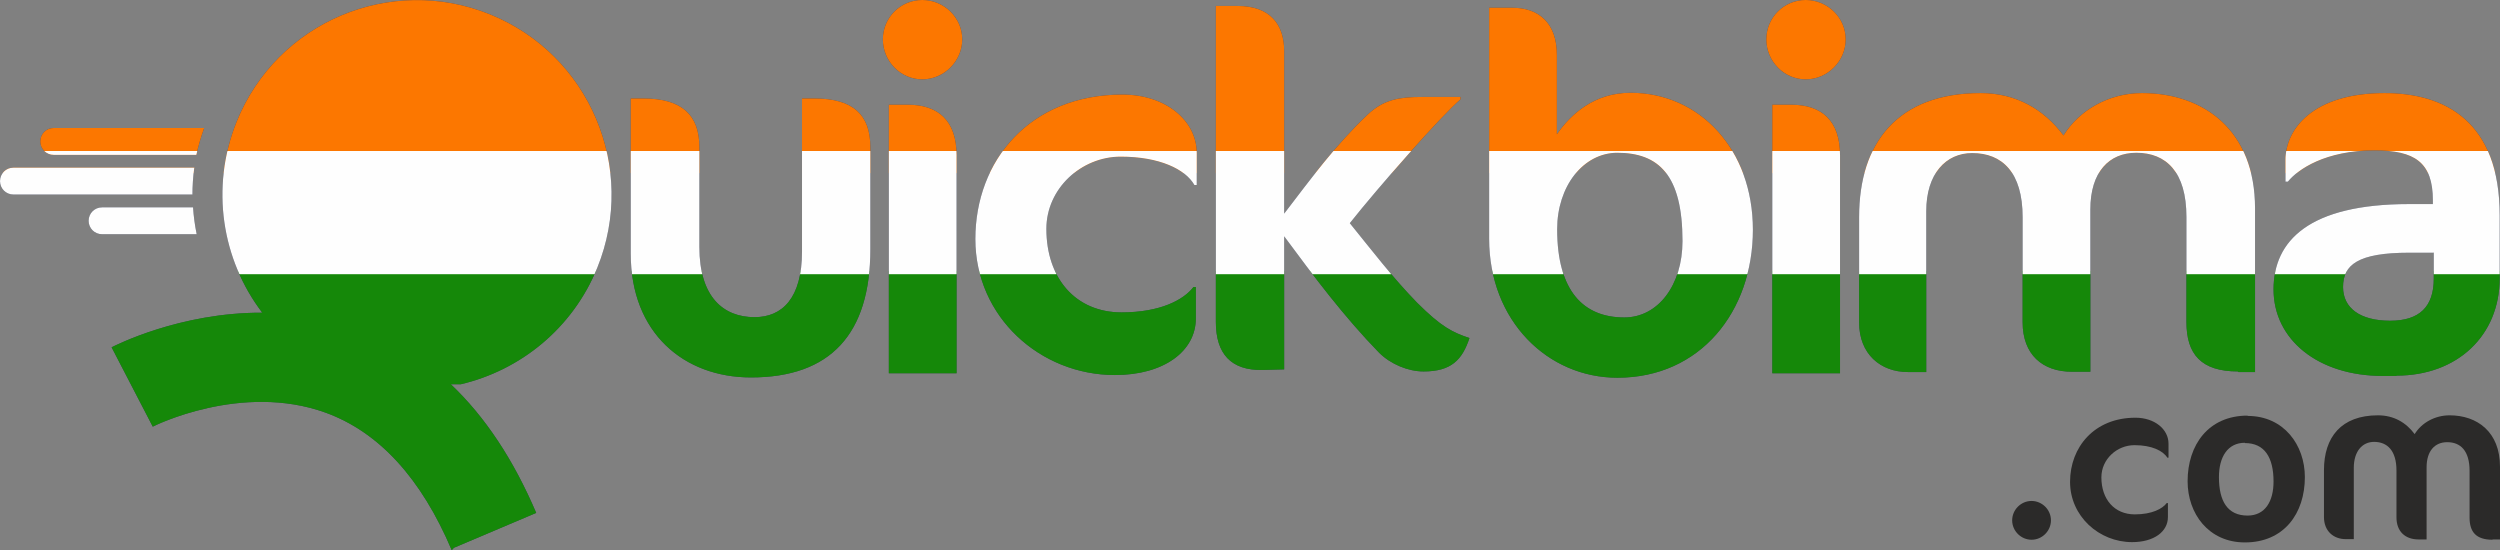 <?xml version="1.0" encoding="UTF-8"?>
<!DOCTYPE svg PUBLIC "-//W3C//DTD SVG 1.1//EN" "http://www.w3.org/Graphics/SVG/1.1/DTD/svg11.dtd">
<!-- Creator: CorelDRAW X6 -->
<svg xmlns="http://www.w3.org/2000/svg" xml:space="preserve" width="103.82mm" height="22.848mm" version="1.1" style="shape-rendering:geometricPrecision; text-rendering:geometricPrecision; image-rendering:optimizeQuality; fill-rule:evenodd; clip-rule:evenodd"
viewBox="0 0 8379 1844"
 xmlns:xlink="http://www.w3.org/1999/xlink">
 <rect x="0" y="0" width="8379" height="1844" fill="#808080" stroke="none"/>
 <defs>
  <style type="text/css">
   <![CDATA[
    .fil4 {fill:none}
    .fil5 {fill:#2B2A29}
    .fil3 {fill:#FEFEFE}
    .fil2 {fill:#158809}
    .fil0 {fill:#40465E}
    .fil1 {fill:#FC7700}
   ]]>
  </style>
    <clipPath id="id0">
     <path d="M2517 1265c-225,0 -403,-149 -403,-415l0 -520 42 0c130,0 188,56 188,163l0 335c0,168 81,235 185,235 93,0 159,-64 159,-220l0 -513 41 0c132,0 188,56 188,163l0 342c0,285 -134,430 -400,430zm-1003 579c-102,-241 -244,-396 -423,-461 -282,-102 -576,45 -579,47l-138 -266c12,-6 229,-117 505,-116 -135,-177 -175,-418 -86,-640 135,-334 515,-495 849,-360 334,135 495,515 360,849 -83,204 -258,344 -458,391l0 0 -1 0 0 0 -1 0 0 0 -1 0 -1 0 0 0 -1 0 0 0 -1 0 0 0 -1 0 -1 0 0 0 -1 0 0 0 -1 0 0 0 -1 0 -1 0 -1 0 -1 0 -1 0 -1 0 -1 0 -1 0 0 0 -1 0 -1 0 -1 0 -1 0 -1 0 -1 0 -1 0 -1 0 0 0 -1 0 -1 0 -1 0 -1 0 -1 0 -1 0 0 0 -1 0c115,109 210,253 286,431l-276 117zm-855 -1059l-317 0c-25,0 -45,-20 -45,-45l0 0c0,-25 20,-45 45,-45l305 0c2,30 6,60 12,89zm-8 -222c-4,30 -6,60 -6,89l-600 0c-25,0 -45,-20 -45,-45l0 0c0,-25 20,-45 45,-45l607 0zm33 -133c-11,30 -19,59 -26,89l-478 0c-25,0 -45,-20 -45,-45l0 0c0,-25 20,-45 45,-45l504 0zm1047 357c-75,184 -284,273 -468,199 -184,-74 -273,-284 -199,-468 75,-184 284,-273 468,-199 184,75 273,284 199,468zm4321 -521c73,0 134,-61 134,-134 0,-73 -61,-132 -134,-132 -73,0 -132,59 -132,132 0,73 59,134 132,134zm115 254c0,-115 -61,-169 -163,-169l-64 0c0,0 0,244 0,426l0 192 0 282 227 0 0 -288 0 -187 0 0 0 -257zm-2961 257l0 -257c0,-115 -61,-169 -163,-169l-64 0c0,0 0,244 0,426l0 192 0 282 227 0 0 -288 0 -187 0 0zm-115 -777c-73,0 -132,59 -132,132 0,73 59,134 132,134 73,0 134,-61 134,-134 0,-73 -61,-132 -134,-132zm5065 847l-81 0c-173,0 -222,41 -222,115 0,71 58,113 158,113 98,0 146,-47 146,-141l0 -88zm-124 413l-46 0c-217,0 -366,-122 -366,-290 0,-163 119,-286 454,-286l80 0 0 -12c0,-129 -61,-168 -196,-168 -164,0 -256,63 -290,105l-8 0 0 -73c0,-102 91,-224 332,-224 203,0 386,95 386,410l0 210c0,193 -142,327 -346,327zm-531 -15c-124,0 -173,-58 -173,-166l0 -352c0,-151 -68,-215 -168,-215 -91,0 -154,64 -154,190l0 544 -61 0c-100,0 -166,-58 -166,-166l0 -352c0,-151 -69,-215 -169,-215 -88,0 -154,69 -154,195l0 539 -61 0c-93,0 -164,-61 -164,-166l0 -354c0,-249 130,-415 407,-415 119,0 212,54 278,142 53,-85 152,-142 263,-142 210,0 379,127 379,386l0 549 -56 0zm-2080 -733c-115,0 -202,113 -202,256 0,210 90,296 225,296 113,0 195,-108 195,-256 0,-222 -80,-296 -219,-296zm0 754c-234,0 -430,-191 -430,-466l0 -774 78 0c88,0 149,51 149,158l0 266c46,-66 124,-139 247,-139 232,0 410,190 410,459 0,274 -176,496 -454,496zm-1117 -1095l0 545c88,-115 174,-232 280,-332 54,-51 108,-59 181,-59l130 0 0 8c-64,54 -276,295 -371,415 73,90 144,183 225,266 83,83 120,100 176,119 -24,73 -61,112 -154,112 -51,0 -110,-24 -149,-63 -117,-120 -219,-256 -318,-390l0 446 -73 2c-105,2 -156,-54 -156,-161l0 -1059 73 0c110,0 156,63 156,151zm-301 449c-30,-53 -117,-95 -247,-95 -132,0 -249,107 -249,242 0,166 98,280 252,280 130,0 208,-42 241,-85l8 0 0 105c0,110 -107,190 -271,190 -251,0 -468,-195 -468,-456 0,-261 181,-484 493,-484 146,0 249,88 249,196l0 107 -8 0z"/>
    </clipPath>
 </defs>
 <g id="Layer_x0020_1">
  <g id="_793777648">
   <path class="fil0" d="M2517 1265c-225,0 -403,-149 -403,-415l0 -520 42 0c130,0 188,56 188,163l0 335c0,168 81,235 185,235 93,0 159,-64 159,-220l0 -513 41 0c132,0 188,56 188,163l0 342c0,285 -134,430 -400,430zm-1003 579c-102,-241 -244,-396 -423,-461 -282,-102 -576,45 -579,47l-138 -266c12,-6 229,-117 505,-116 -135,-177 -175,-418 -86,-640 135,-334 515,-495 849,-360 334,135 495,515 360,849 -83,204 -258,344 -458,391l0 0 -1 0 0 0 -1 0 0 0 -1 0 -1 0 0 0 -1 0 0 0 -1 0 0 0 -1 0 -1 0 0 0 -1 0 0 0 -1 0 0 0 -1 0 -1 0 -1 0 -1 0 -1 0 -1 0 -1 0 -1 0 0 0 -1 0 -1 0 -1 0 -1 0 -1 0 -1 0 -1 0 -1 0 0 0 -1 0 -1 0 -1 0 -1 0 -1 0 -1 0 0 0 -1 0c115,109 210,253 286,431l-276 117zm-855 -1059l-317 0c-25,0 -45,-20 -45,-45l0 0c0,-25 20,-45 45,-45l305 0c2,30 6,60 12,89zm-8 -222c-4,30 -6,60 -6,89l-600 0c-25,0 -45,-20 -45,-45l0 0c0,-25 20,-45 45,-45l607 0zm33 -133c-11,30 -19,59 -26,89l-478 0c-25,0 -45,-20 -45,-45l0 0c0,-25 20,-45 45,-45l504 0zm1047 357c-75,184 -284,273 -468,199 -184,-74 -273,-284 -199,-468 75,-184 284,-273 468,-199 184,75 273,284 199,468zm4321 -521c73,0 134,-61 134,-134 0,-73 -61,-132 -134,-132 -73,0 -132,59 -132,132 0,73 59,134 132,134zm115 254c0,-115 -61,-169 -163,-169l-64 0c0,0 0,244 0,426l0 192 0 282 227 0 0 -288 0 -187 0 0 0 -257zm-2961 257l0 -257c0,-115 -61,-169 -163,-169l-64 0c0,0 0,244 0,426l0 192 0 282 227 0 0 -288 0 -187 0 0zm-115 -777c-73,0 -132,59 -132,132 0,73 59,134 132,134 73,0 134,-61 134,-134 0,-73 -61,-132 -134,-132zm5065 847l-81 0c-173,0 -222,41 -222,115 0,71 58,113 158,113 98,0 146,-47 146,-141l0 -88zm-124 413l-46 0c-217,0 -366,-122 -366,-290 0,-163 119,-286 454,-286l80 0 0 -12c0,-129 -61,-168 -196,-168 -164,0 -256,63 -290,105l-8 0 0 -73c0,-102 91,-224 332,-224 203,0 386,95 386,410l0 210c0,193 -142,327 -346,327zm-531 -15c-124,0 -173,-58 -173,-166l0 -352c0,-151 -68,-215 -168,-215 -91,0 -154,64 -154,190l0 544 -61 0c-100,0 -166,-58 -166,-166l0 -352c0,-151 -69,-215 -169,-215 -88,0 -154,69 -154,195l0 539 -61 0c-93,0 -164,-61 -164,-166l0 -354c0,-249 130,-415 407,-415 119,0 212,54 278,142 53,-85 152,-142 263,-142 210,0 379,127 379,386l0 549 -56 0zm-2080 -733c-115,0 -202,113 -202,256 0,210 90,296 225,296 113,0 195,-108 195,-256 0,-222 -80,-296 -219,-296zm0 754c-234,0 -430,-191 -430,-466l0 -774 78 0c88,0 149,51 149,158l0 266c46,-66 124,-139 247,-139 232,0 410,190 410,459 0,274 -176,496 -454,496zm-1117 -1095l0 545c88,-115 174,-232 280,-332 54,-51 108,-59 181,-59l130 0 0 8c-64,54 -276,295 -371,415 73,90 144,183 225,266 83,83 120,100 176,119 -24,73 -61,112 -154,112 -51,0 -110,-24 -149,-63 -117,-120 -219,-256 -318,-390l0 446 -73 2c-105,2 -156,-54 -156,-161l0 -1059 73 0c110,0 156,63 156,151zm-301 449c-30,-53 -117,-95 -247,-95 -132,0 -249,107 -249,242 0,166 98,280 252,280 130,0 208,-42 241,-85l8 0 0 105c0,110 -107,190 -271,190 -251,0 -468,-195 -468,-456 0,-261 181,-484 493,-484 146,0 249,88 249,196l0 107 -8 0z"/>
   <g style="clip-path:url(#id0)">
    <g>
     <rect class="fil1" x="-203" y="-10" width="8775" height="590"/>
     <rect class="fil2" x="-203" y="908" width="8775" height="985"/>
     <rect class="fil3" x="-194" y="506" width="8775" height="413"/>
    </g>
   </g>
   <path class="fil4" d="M2517 1265c-225,0 -403,-149 -403,-415l0 -520 42 0c130,0 188,56 188,163l0 335c0,168 81,235 185,235 93,0 159,-64 159,-220l0 -513 41 0c132,0 188,56 188,163l0 342c0,285 -134,430 -400,430zm-1003 579c-102,-241 -244,-396 -423,-461 -282,-102 -576,45 -579,47l-138 -266c12,-6 229,-117 505,-116 -135,-177 -175,-418 -86,-640 135,-334 515,-495 849,-360 334,135 495,515 360,849 -83,204 -258,344 -458,391l0 0 -1 0 0 0 -1 0 0 0 -1 0 -1 0 0 0 -1 0 0 0 -1 0 0 0 -1 0 -1 0 0 0 -1 0 0 0 -1 0 0 0 -1 0 -1 0 -1 0 -1 0 -1 0 -1 0 -1 0 -1 0 0 0 -1 0 -1 0 -1 0 -1 0 -1 0 -1 0 -1 0 -1 0 0 0 -1 0 -1 0 -1 0 -1 0 -1 0 -1 0 0 0 -1 0c115,109 210,253 286,431l-276 117zm-855 -1059l-317 0c-25,0 -45,-20 -45,-45l0 0c0,-25 20,-45 45,-45l305 0c2,30 6,60 12,89zm-8 -222c-4,30 -6,60 -6,89l-600 0c-25,0 -45,-20 -45,-45l0 0c0,-25 20,-45 45,-45l607 0zm33 -133c-11,30 -19,59 -26,89l-478 0c-25,0 -45,-20 -45,-45l0 0c0,-25 20,-45 45,-45l504 0zm1047 357c-75,184 -284,273 -468,199 -184,-74 -273,-284 -199,-468 75,-184 284,-273 468,-199 184,75 273,284 199,468zm4321 -521c73,0 134,-61 134,-134 0,-73 -61,-132 -134,-132 -73,0 -132,59 -132,132 0,73 59,134 132,134zm115 254c0,-115 -61,-169 -163,-169l-64 0c0,0 0,244 0,426l0 192 0 282 227 0 0 -288 0 -187 0 0 0 -257zm-2961 257l0 -257c0,-115 -61,-169 -163,-169l-64 0c0,0 0,244 0,426l0 192 0 282 227 0 0 -288 0 -187 0 0zm-115 -777c-73,0 -132,59 -132,132 0,73 59,134 132,134 73,0 134,-61 134,-134 0,-73 -61,-132 -134,-132zm5065 847l-81 0c-173,0 -222,41 -222,115 0,71 58,113 158,113 98,0 146,-47 146,-141l0 -88zm-124 413l-46 0c-217,0 -366,-122 -366,-290 0,-163 119,-286 454,-286l80 0 0 -12c0,-129 -61,-168 -196,-168 -164,0 -256,63 -290,105l-8 0 0 -73c0,-102 91,-224 332,-224 203,0 386,95 386,410l0 210c0,193 -142,327 -346,327zm-531 -15c-124,0 -173,-58 -173,-166l0 -352c0,-151 -68,-215 -168,-215 -91,0 -154,64 -154,190l0 544 -61 0c-100,0 -166,-58 -166,-166l0 -352c0,-151 -69,-215 -169,-215 -88,0 -154,69 -154,195l0 539 -61 0c-93,0 -164,-61 -164,-166l0 -354c0,-249 130,-415 407,-415 119,0 212,54 278,142 53,-85 152,-142 263,-142 210,0 379,127 379,386l0 549 -56 0zm-2080 -733c-115,0 -202,113 -202,256 0,210 90,296 225,296 113,0 195,-108 195,-256 0,-222 -80,-296 -219,-296zm0 754c-234,0 -430,-191 -430,-466l0 -774 78 0c88,0 149,51 149,158l0 266c46,-66 124,-139 247,-139 232,0 410,190 410,459 0,274 -176,496 -454,496zm-1117 -1095l0 545c88,-115 174,-232 280,-332 54,-51 108,-59 181,-59l130 0 0 8c-64,54 -276,295 -371,415 73,90 144,183 225,266 83,83 120,100 176,119 -24,73 -61,112 -154,112 -51,0 -110,-24 -149,-63 -117,-120 -219,-256 -318,-390l0 446 -73 2c-105,2 -156,-54 -156,-161l0 -1059 73 0c110,0 156,63 156,151zm-301 449c-30,-53 -117,-95 -247,-95 -132,0 -249,107 -249,242 0,166 98,280 252,280 130,0 208,-42 241,-85l8 0 0 105c0,110 -107,190 -271,190 -251,0 -468,-195 -468,-456 0,-261 181,-484 493,-484 146,0 249,88 249,196l0 107 -8 0z"/>
   <path class="fil5" d="M6809 1809c-35,0 -65,-29 -65,-65 0,-35 29,-65 65,-65 35,0 65,29 65,65 0,35 -29,65 -65,65z"/>
   <path class="fil5" d="M7264 1534c-14,-23 -52,-42 -110,-42 -59,0 -111,47 -111,108 0,74 44,124 112,124 58,0 93,-19 107,-38l4 0 0 47c0,49 -47,84 -120,84 -111,0 -208,-87 -208,-202 0,-116 81,-215 219,-215 65,0 111,39 111,87l0 47 -4 0z"/>
   <path class="fil5" d="M7524 1484c-58,0 -87,48 -87,115 0,81 29,129 96,129 59,0 87,-48 87,-114 0,-81 -30,-129 -96,-129zm9 -90c122,0 192,98 192,205 0,122 -70,219 -201,219 -122,0 -192,-97 -192,-205 0,-122 70,-220 201,-220z"/>
   <path class="fil5" d="M8354 1809c-55,0 -77,-26 -77,-74l0 -157c0,-67 -30,-96 -75,-96 -41,0 -69,29 -69,84l0 242 -27 0c-44,0 -74,-26 -74,-74l0 -157c0,-67 -31,-96 -75,-96 -39,0 -68,31 -68,87l0 239 -27 0c-41,0 -73,-27 -73,-74l0 -157c0,-111 58,-184 181,-184 53,0 94,24 123,63 23,-38 68,-63 117,-63 93,0 169,56 169,172l0 244 -25 0z"/>
  </g>
 </g>
</svg>
